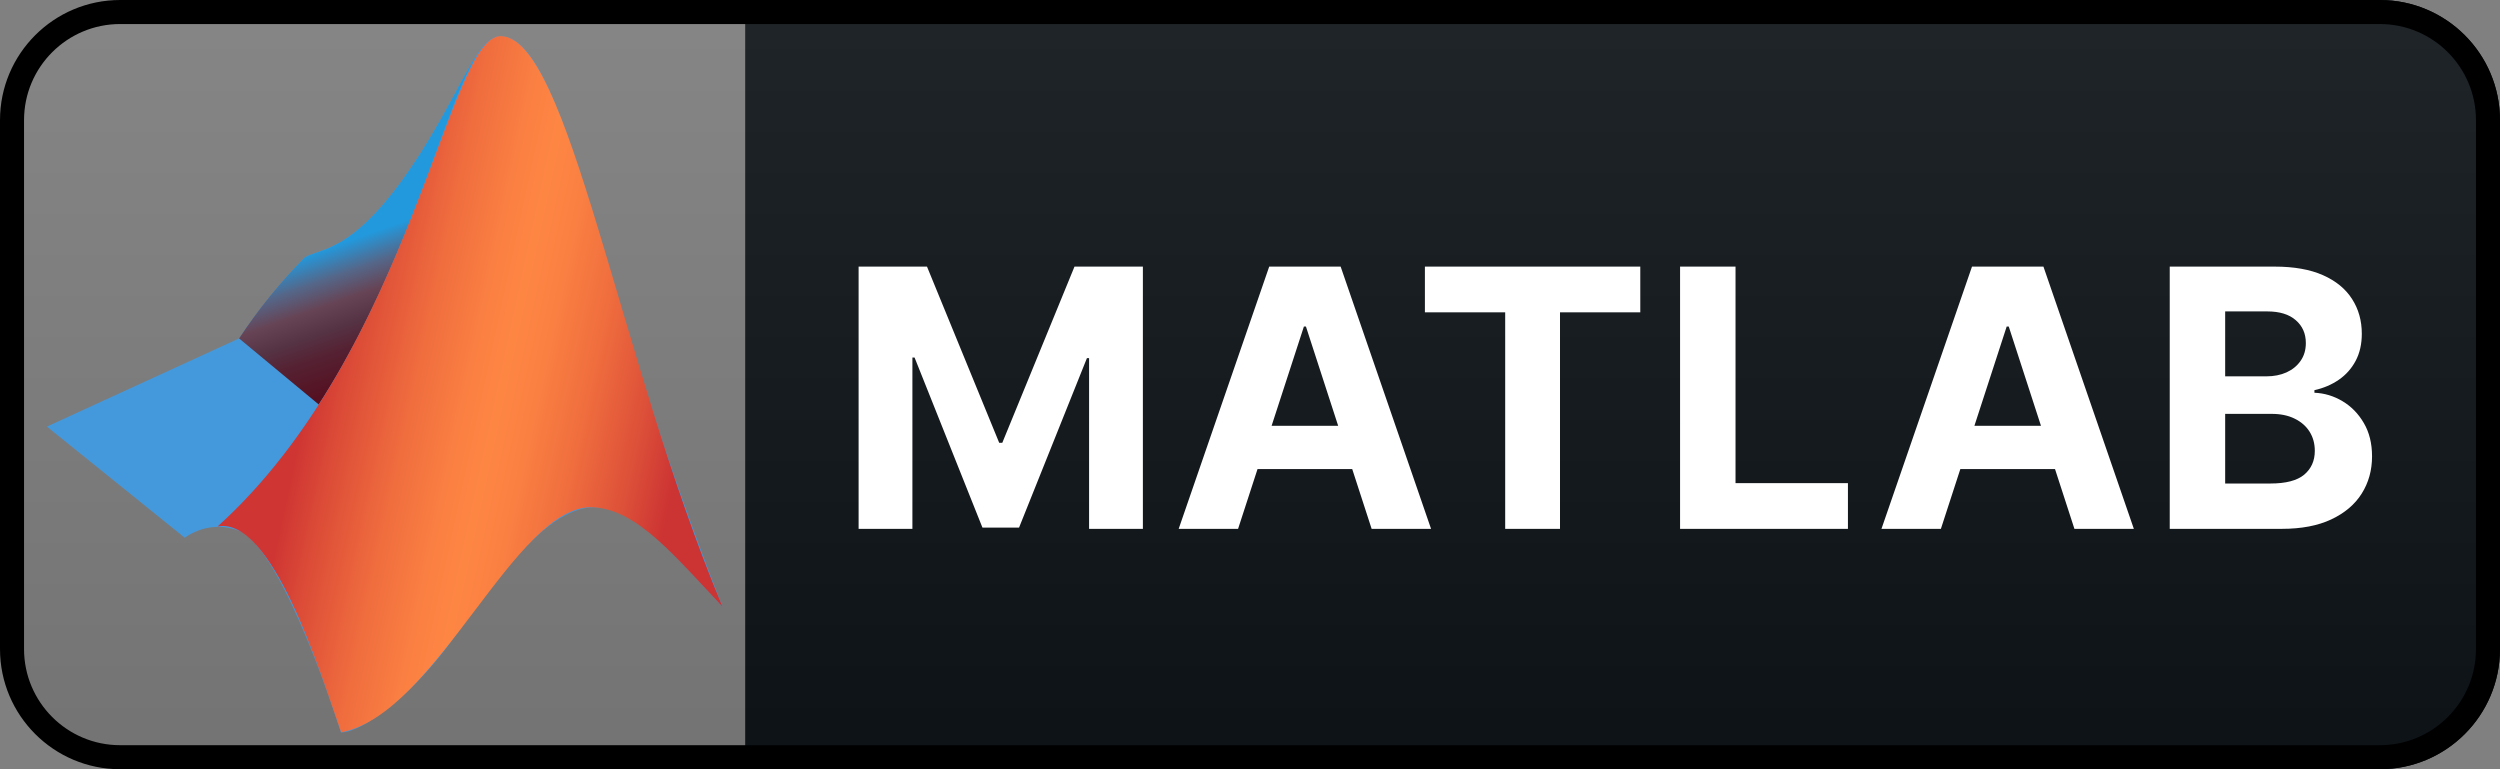 <svg width="104" height="32" viewBox="0 0 104 32" fill="none" xmlns="http://www.w3.org/2000/svg">
<rect x="0" y="0" width="104" height="32" fill="#808080" stroke="none"/>
<path d="M99 0H31V32H99C101.761 32 104 29.761 104 27V5C104 2.239 101.761 0 99 0Z" fill="#0F1418"/>
<path d="M5 0.5H99C101.485 0.5 103.5 2.515 103.5 5V27C103.5 29.485 101.485 31.5 99 31.5H5C2.515 31.5 0.5 29.485 0.5 27V5C0.5 2.515 2.515 0.5 5 0.5Z" fill="url(#paint0_linear_20_3)" stroke="black"/>
<path d="M35.718 11.091H38.563L41.567 18.421H41.695L44.699 11.091H47.544V22H45.306V14.899H45.216L42.393 21.947H40.869L38.046 14.873H37.956V22H35.718V11.091ZM51.504 22H49.033L52.799 11.091H55.771L59.532 22H57.06L54.327 13.584H54.242L51.504 22ZM51.35 17.712H57.188V19.512H51.35V17.712ZM59.276 12.992V11.091H68.236V12.992H64.896V22H62.616V12.992H59.276ZM69.891 22V11.091H72.198V20.098H76.874V22H69.891ZM80.741 22H78.269L82.035 11.091H85.007L88.768 22H86.296L83.564 13.584H83.478L80.741 22ZM80.586 17.712H86.424V19.512H80.586V17.712ZM90.261 22V11.091H94.629C95.431 11.091 96.101 11.21 96.637 11.448C97.173 11.686 97.576 12.016 97.846 12.439C98.116 12.858 98.251 13.341 98.251 13.887C98.251 14.314 98.166 14.688 97.995 15.011C97.825 15.331 97.591 15.594 97.292 15.8C96.998 16.002 96.66 16.146 96.28 16.231V16.338C96.696 16.355 97.085 16.473 97.447 16.689C97.812 16.906 98.109 17.209 98.336 17.6C98.564 17.987 98.677 18.449 98.677 18.985C98.677 19.564 98.533 20.081 98.246 20.535C97.962 20.986 97.541 21.343 96.983 21.606C96.426 21.869 95.739 22 94.922 22H90.261ZM92.567 20.114H94.448C95.091 20.114 95.559 19.992 95.854 19.747C96.149 19.498 96.296 19.168 96.296 18.756C96.296 18.454 96.223 18.188 96.078 17.957C95.932 17.726 95.724 17.545 95.454 17.414C95.188 17.282 94.87 17.217 94.501 17.217H92.567V20.114ZM92.567 15.656H94.277C94.593 15.656 94.874 15.601 95.119 15.491C95.368 15.377 95.563 15.217 95.705 15.011C95.85 14.805 95.923 14.559 95.923 14.271C95.923 13.877 95.783 13.559 95.502 13.318C95.225 13.076 94.831 12.955 94.32 12.955H92.567V15.656Z" fill="white"/>
<g clip-path="url(#clip0_20_3)">
<path d="M1.942 17.75L9.945 14.079C10.757 12.859 11.672 11.733 12.676 10.714C13.339 10.315 14.584 10.532 16.864 7.316C19.073 4.18 19.776 1.5 20.81 1.5C22.447 1.5 23.652 5.514 25.479 11.592C26.782 16.235 28.311 20.792 30.058 25.243C28.15 23.224 26.524 21.046 24.666 21.103C22.939 21.149 21.021 23.475 18.922 26.463C17.255 28.858 15.046 30.5 14.182 30.466C14.182 30.466 11.953 23.304 10.085 22.141C9.698 21.961 9.278 21.888 8.861 21.928C8.444 21.967 8.041 22.119 7.685 22.369L1.942 17.739V17.75Z" fill="#4499DD"/>
<path d="M19.816 2.321C19.143 3.347 18.33 5.229 16.864 7.316C14.584 10.532 13.349 10.315 12.676 10.714C11.667 11.727 10.752 12.854 9.945 14.078L13.259 16.827C16.07 12.47 17.576 7.749 18.751 4.693C19.046 3.869 19.402 3.076 19.816 2.321Z" fill="url(#paint1_linear_20_3)"/>
<path d="M20.82 1.5C18.631 1.5 17.135 14.592 9.051 21.901C11.321 21.48 13.289 27.877 14.193 30.466C18.209 29.69 21.422 20.966 24.666 21.103C26.524 21.183 28.15 23.224 30.058 25.243C25.7 14.842 23.662 1.5 20.82 1.5Z" fill="url(#paint2_linear_20_3)"/>
</g>
<defs>
<linearGradient id="paint0_linear_20_3" x1="0" y1="0" x2="0" y2="32" gradientUnits="userSpaceOnUse">
<stop stop-color="#BBBBBB" stop-opacity="0.1"/>
<stop offset="1" stop-opacity="0.1"/>
</linearGradient>
<linearGradient id="paint1_linear_20_3" x1="16.806" y1="15.263" x2="14.546" y2="8.835" gradientUnits="userSpaceOnUse">
<stop stop-color="#551122"/>
<stop offset="0.23" stop-color="#552233"/>
<stop offset="0.36" stop-color="#553344"/>
<stop offset="0.51" stop-color="#664455"/>
<stop offset="0.66" stop-color="#556688"/>
<stop offset="0.84" stop-color="#2299DD"/>
</linearGradient>
<linearGradient id="paint2_linear_20_3" x1="29.767" y1="19.385" x2="11.458" y2="15.426" gradientUnits="userSpaceOnUse">
<stop offset="0.081" stop-color="#CC3333"/>
<stop offset="0.189" stop-color="#DE5239"/>
<stop offset="0.313" stop-color="#F06E3E"/>
<stop offset="0.421" stop-color="#FA8042"/>
<stop offset="0.5" stop-color="#FE8643"/>
<stop offset="0.58" stop-color="#FA7F42"/>
<stop offset="0.696" stop-color="#EF6C3E"/>
<stop offset="0.833" stop-color="#DC4C37"/>
<stop offset="0.916" stop-color="#CF3633"/>
</linearGradient>
<clipPath id="clip0_20_3">
<rect width="30" height="29" fill="white" transform="translate(1 1.5)"/>
</clipPath>
</defs>
</svg>
